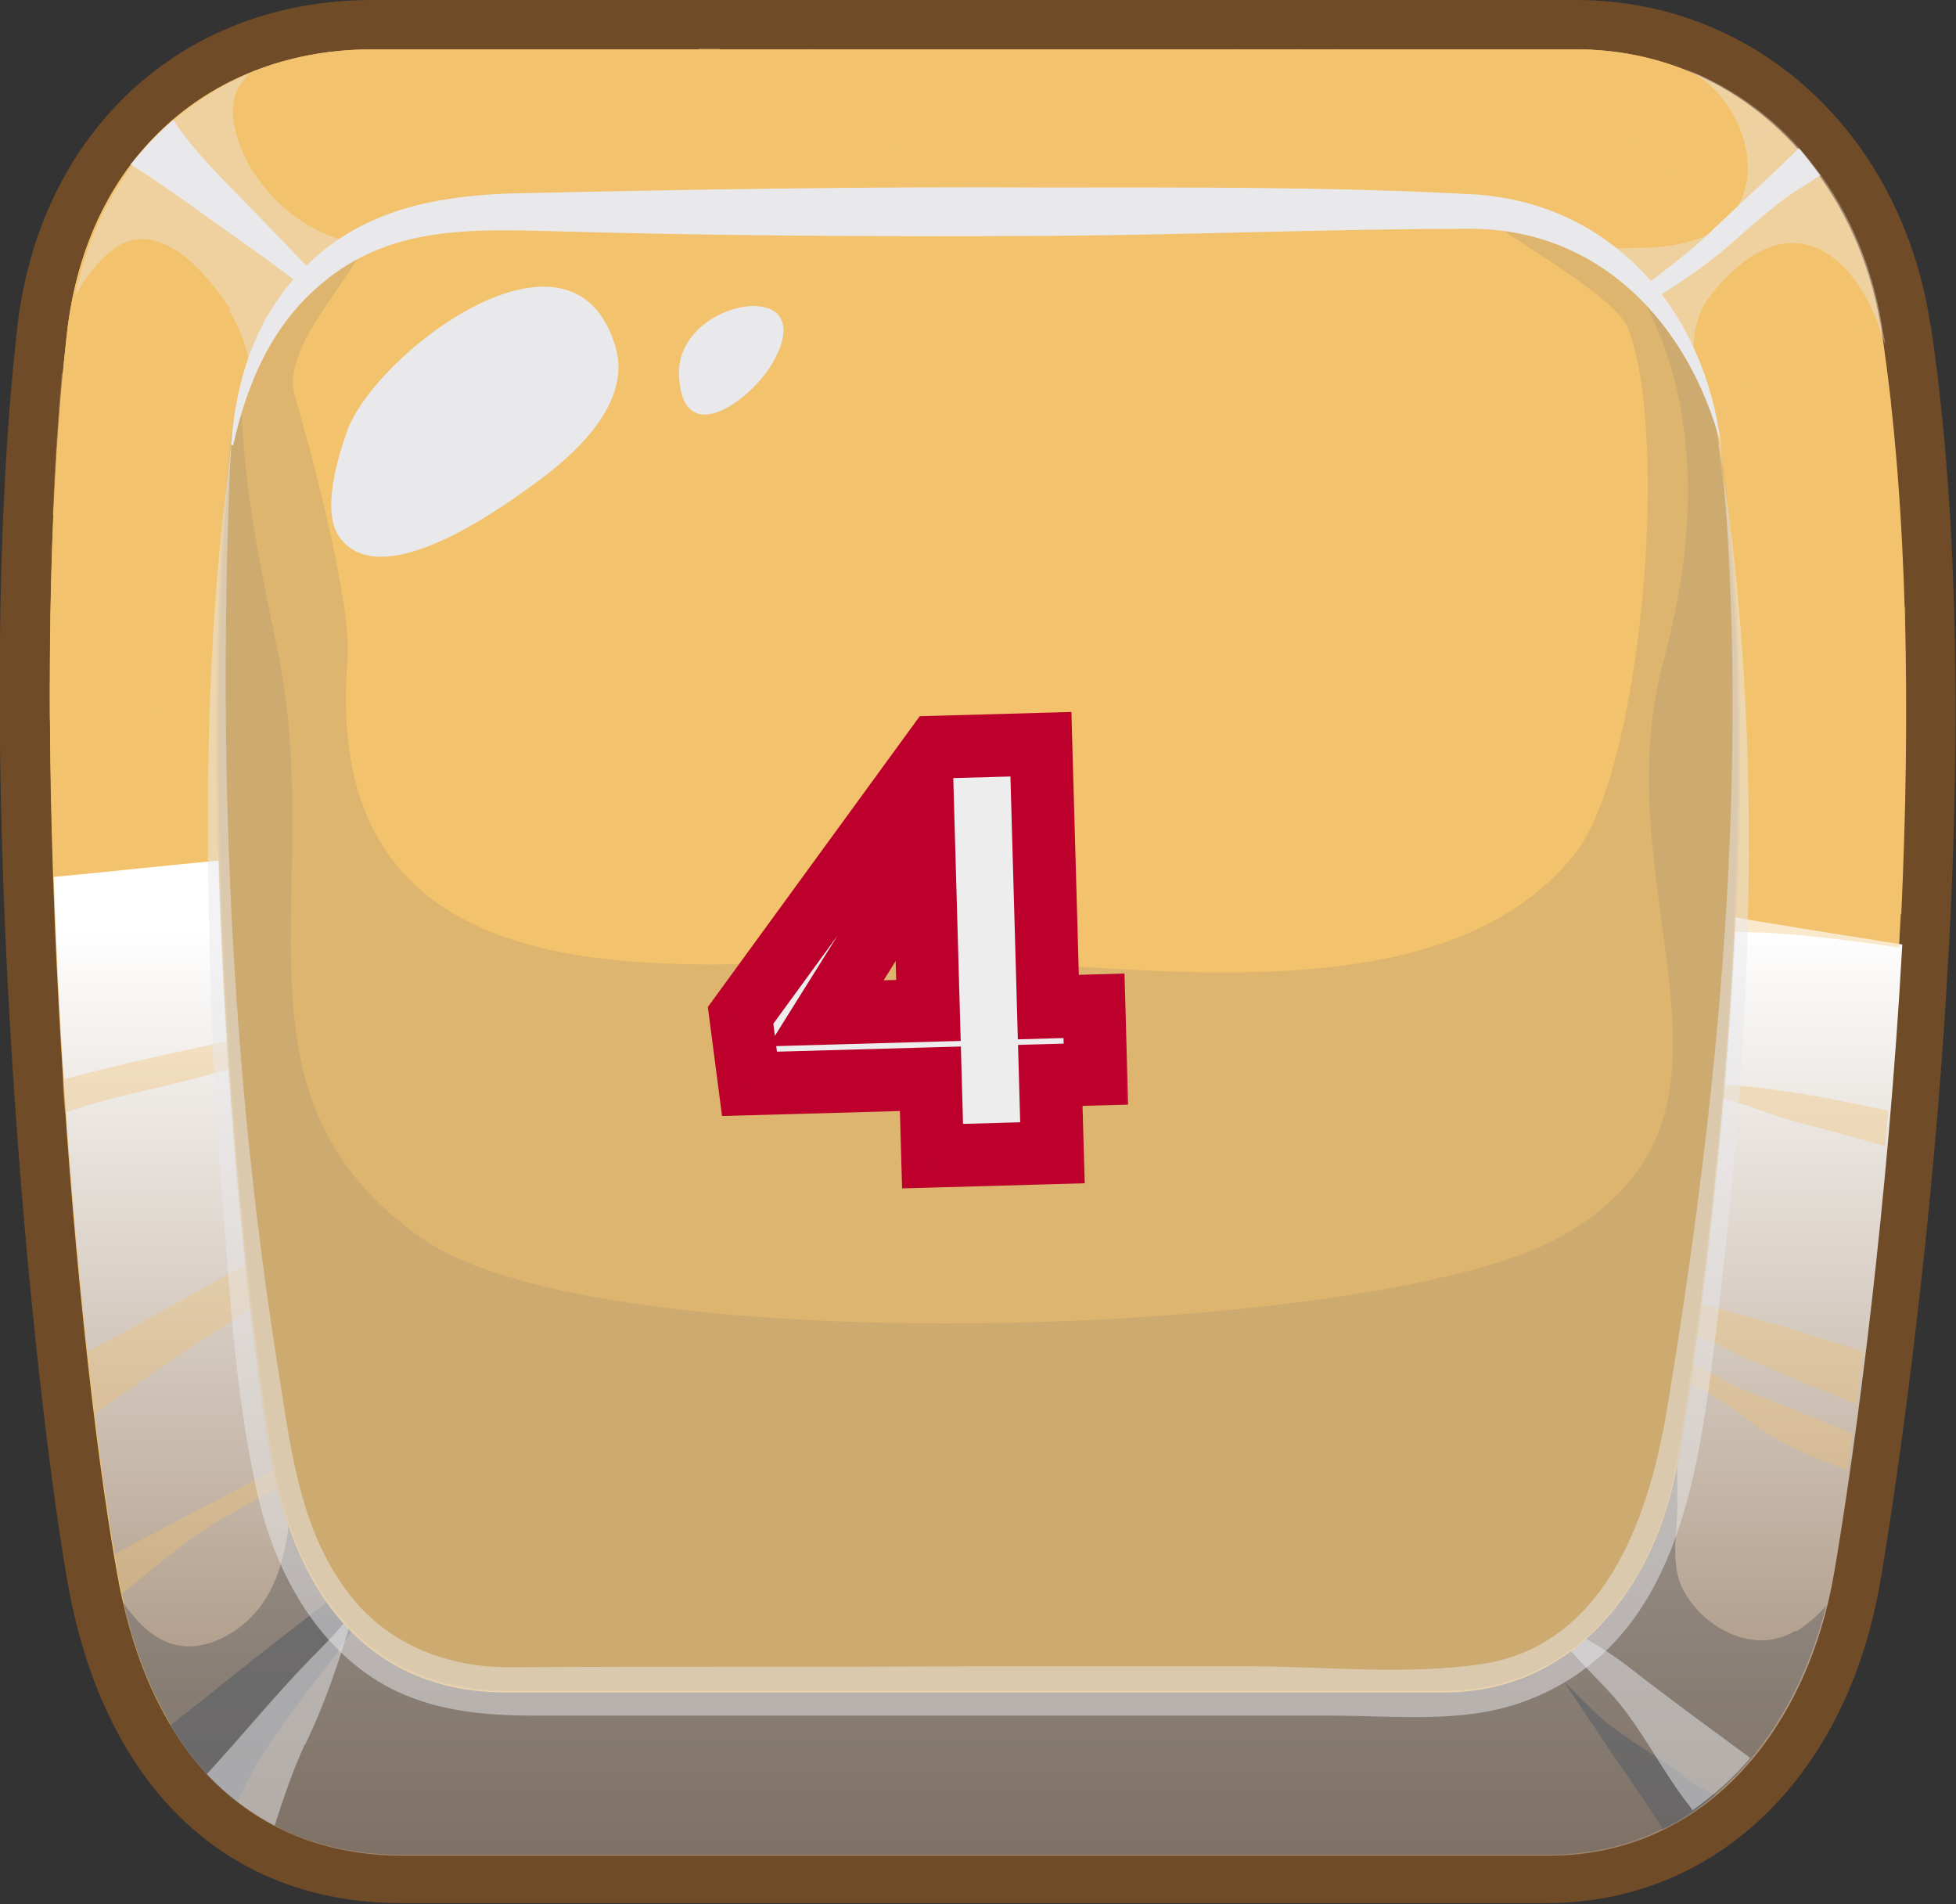 <svg width="187" height="182" viewBox="0 0 187 182" fill="none" xmlns="http://www.w3.org/2000/svg">
<rect x="0" y="0" width="187" height="182" fill="#333333" stroke="none"/>
<g clip-path="url(#clip0_36_30553)">
<path d="M184.578 31.216C181.865 12.814 167.913 0 150.666 0H35.559C17.344 0 3.779 12.621 1.648 31.313C-2.809 70.912 2.616 128.72 6.395 150.88C9.786 170.631 21.51 181.904 38.369 181.904H147.856C164.134 181.904 176.73 169.668 179.83 150.783C181.09 143.461 191.554 77.849 184.578 31.024V31.216Z" fill="#6F4B28"/>
<path d="M175.179 150.109C172.66 165.043 162.971 177.279 147.856 177.279H38.466C23.351 177.279 14.049 166.97 11.143 150.109C6.879 126.022 2.229 69.37 6.395 31.891C8.333 14.645 20.541 4.721 35.559 4.721H150.666C165.781 4.721 177.505 16.186 179.83 31.891C185.837 71.875 178.861 127.564 175.082 150.205L175.179 150.109Z" fill="#F2C26D"/>
<path d="M11.046 80.354C17.15 79.679 23.351 79.197 29.455 78.812C40.985 78.138 52.515 77.559 64.142 77.367C86.815 76.885 109.584 76.885 132.063 79.775C148.728 81.895 165.2 84.882 181.768 87.387C182.64 68.503 182.446 48.848 179.927 31.891C177.602 16.186 165.781 4.721 150.763 4.721H35.559C20.541 4.721 8.333 14.645 6.395 31.891C4.748 46.439 4.457 63.974 5.039 81.221C7.17 80.835 9.302 80.546 11.143 80.354H11.046Z" fill="#F2C26D"/>
<path style="mix-blend-mode:multiply" d="M127.897 82.088C103.771 79.39 79.354 79.583 55.228 80.45C43.698 80.835 32.072 81.221 20.638 82.281C15.503 82.762 10.271 83.34 5.136 83.822C6.008 110.221 8.721 135.85 11.24 150.205C14.147 166.97 23.448 177.375 38.563 177.375H148.05C163.165 177.375 172.854 165.139 175.374 150.205C177.505 137.68 180.509 114.846 181.865 90.277C163.94 87.483 146.112 84.207 128.091 82.184L127.897 82.088Z" fill="url(#paint0_linear_36_30553)"/>
<g style="mix-blend-mode:screen" opacity="0.7">
<g opacity="0.5">
<path d="M156.868 24.183C161.421 20.522 165.297 15.897 170.045 12.429C169.463 11.947 168.882 11.369 168.301 10.887C164.134 16.09 159.484 20.907 154.93 25.821C155.608 25.243 156.189 24.761 156.868 24.183Z" fill="#F2C26D"/>
</g>
<g opacity="0.5">
<path d="M72.571 24.858C73.54 24.858 74.509 24.761 75.381 24.665C75.381 21.678 75.575 18.595 75.866 15.608C76.156 12.718 76.35 9.731 76.835 6.841C76.835 6.359 77.125 5.492 77.319 4.721H71.603C71.409 8.382 72.184 12.14 72.087 15.801C72.087 18.595 71.699 22.064 72.571 24.954V24.858Z" fill="#F2C26D"/>
</g>
<g opacity="0.5">
<path d="M86.136 24.087C88.946 23.991 91.659 23.991 94.469 24.087C97.376 24.28 100.282 24.472 103.286 24.761C103.77 18.017 104.739 11.273 105.999 4.721H84.586C84.683 11.177 86.039 17.535 86.136 24.087Z" fill="#F2C26D"/>
</g>
<g opacity="0.5">
<path d="M52.418 24.472C52.418 24.472 53.096 24.28 53.484 24.28C57.166 23.798 60.848 24.28 64.626 24.569C64.626 19.655 63.754 14.549 63.851 9.635C63.851 7.997 63.851 6.359 64.045 4.721H46.508C46.992 6.359 47.38 7.901 47.864 9.539C49.221 14.549 50.674 19.559 52.418 24.472Z" fill="#F2C26D"/>
</g>
<g opacity="0.5">
<path d="M44.861 27.652C43.795 25.725 42.438 23.894 41.373 21.967C39.919 19.27 38.563 16.572 37.109 13.874C35.462 10.887 33.912 7.708 31.877 4.914C30.908 5.01 30.036 5.203 29.067 5.396C32.943 13.681 39.532 20.329 43.407 28.519C43.892 28.23 44.376 27.941 44.861 27.652Z" fill="#F2C26D"/>
</g>
<g opacity="0.5">
<path d="M67.339 24.761C68.115 24.761 68.89 24.761 69.665 24.858C68.987 21.967 69.277 18.788 69.277 15.897C69.277 12.14 68.599 8.382 68.793 4.625H66.855C66.661 7.901 66.661 11.08 66.758 14.259C66.758 17.728 67.436 21.197 67.436 24.665L67.339 24.761Z" fill="#F2C26D"/>
</g>
<g opacity="0.5">
<path d="M115.592 25.243C116.658 25.243 117.917 25.243 119.08 25.243C121.115 18.692 121.018 10.695 124.409 4.721H117.917C116.754 8.286 116.561 12.525 115.979 16.186C115.495 19.173 115.107 22.256 114.72 25.243H115.592Z" fill="#F2C26D"/>
</g>
<g opacity="0.5">
<path d="M165.006 37.961C161.228 39.984 157.449 41.911 153.573 43.742C153.864 44.513 154.155 45.283 154.348 46.15C157.546 45.283 160.743 44.513 163.844 43.453C167.526 42.2 171.304 40.755 175.18 39.791C177.021 39.31 178.959 39.021 180.8 38.443C180.509 36.227 180.218 34.011 179.928 31.891C179.928 31.506 179.831 31.12 179.734 30.735C178.087 31.409 176.536 32.276 174.889 33.144C171.595 34.685 168.301 36.323 165.006 38.057V37.961Z" fill="#F2C26D"/>
</g>
<g opacity="0.5">
<path d="M39.629 30.928C39.629 30.928 40.404 30.446 40.791 30.157C40.791 30.157 40.888 30.157 40.985 30.061C37.206 21.486 30.23 14.645 26.354 6.07C24.417 6.648 22.672 7.419 21.025 8.382C25.482 13.97 29.939 19.751 34.784 25.147C36.528 26.977 38.175 28.904 39.629 30.928Z" fill="#F2C26D"/>
</g>
<g opacity="0.5">
<path d="M157.643 60.41C157.643 60.41 157.643 60.892 157.739 61.181C157.739 61.373 157.739 61.47 157.739 61.662C157.739 61.662 157.836 61.662 157.933 61.662C164.813 62.048 171.789 62.337 178.765 62.433C179.928 62.433 181.09 62.433 182.156 62.433C182.156 60.988 182.156 59.446 182.156 58.001C177.408 58.194 172.661 58.001 167.913 58.676C164.522 59.157 161.034 59.639 157.643 60.314V60.41Z" fill="#F2C26D"/>
</g>
<g opacity="0.5">
<path d="M145.628 31.024C145.628 31.024 145.919 31.313 146.112 31.409C152.604 23.894 159.774 16.957 165.975 9.249C164.328 8.19 162.584 7.322 160.743 6.648C157.061 11.562 153.573 16.668 150.666 22.16C149.019 25.147 147.469 28.23 145.628 31.024Z" fill="#F2C26D"/>
</g>
<g opacity="0.5">
<path d="M122.083 25.147H124.021C125.571 18.306 126.928 10.695 130.222 4.721H127.8C125.571 7.612 124.699 12.525 124.021 16.09C123.439 19.173 122.955 22.16 122.083 25.147Z" fill="#F2C26D"/>
</g>
<g opacity="0.5">
<path d="M136.907 26.592C137.683 26.785 138.555 27.074 139.233 27.363C141.268 23.509 142.915 19.462 145.046 15.608C147.081 11.755 149.891 8.382 152.216 4.721C151.732 4.721 151.247 4.721 150.666 4.721H145.821C144.271 7.997 143.012 11.562 141.558 14.838C139.911 18.692 138.361 22.642 136.811 26.592H136.907Z" fill="#F2C26D"/>
</g>
<g opacity="0.5">
<path d="M159.774 126.504C159.774 126.504 159.774 126.697 159.774 126.793C162.294 127.275 165.007 129.009 166.847 129.78C170.336 131.321 173.921 132.767 177.506 134.212C177.699 132.574 177.893 130.936 178.184 129.202C172.176 127.275 166.169 125.444 159.968 123.999C159.968 124.866 159.871 125.637 159.774 126.504Z" fill="#F2C26D"/>
</g>
<g opacity="0.5">
<path d="M159.483 129.587C159.483 130.358 159.289 131.129 159.192 131.899C162.39 131.899 164.812 134.115 167.428 135.946C170.141 137.969 173.435 139.415 176.633 140.474C176.827 139.415 176.923 138.258 177.117 137.006C173.629 135.657 170.238 134.212 166.75 132.863C165.103 132.189 161.905 130.069 159.386 129.587H159.483Z" fill="#F2C26D"/>
</g>
<g opacity="0.5">
<path d="M34.106 137.873C34.106 137.873 34.3 137.777 34.397 137.68C34.3 137.102 34.203 136.428 34.106 135.85C32.944 136.332 31.781 137.295 30.812 137.873C28.39 139.318 25.967 140.667 23.545 141.92C19.379 144.136 15.116 146.255 10.949 148.568C10.949 149.049 11.143 149.628 11.24 150.109C11.337 150.88 11.531 151.554 11.627 152.325C14.437 150.109 17.15 147.701 20.251 145.774C24.805 142.98 29.649 140.667 34.3 137.873H34.106Z" fill="#F2C26D"/>
</g>
<g opacity="0.5">
<path d="M161.033 104.73C164.522 104.344 168.203 106.271 171.401 107.138C174.308 107.909 177.214 108.68 180.218 109.547C180.315 108.487 180.412 107.331 180.509 106.175C174.017 104.73 167.622 103.573 160.937 103.477C160.937 103.862 160.937 104.248 160.937 104.633L161.033 104.73Z" fill="#F2C26D"/>
</g>
<g opacity="0.5">
<path d="M160.549 88.158C160.549 88.158 160.549 88.736 160.549 89.025C164.715 89.025 169.075 89.025 173.242 89.507C176.052 89.796 178.861 90.181 181.574 90.567C181.574 89.507 181.671 88.447 181.768 87.484C174.695 87.195 167.622 87.772 160.452 88.254L160.549 88.158Z" fill="#F2C26D"/>
</g>
<g opacity="0.5">
<path d="M27.13 62.337C27.13 61.662 27.13 61.084 27.13 60.41C22.866 59.928 18.603 59.35 14.243 59.061C11.143 58.868 7.945 58.483 4.845 58.676C4.845 59.928 4.845 61.277 4.845 62.626C12.305 62.048 19.766 62.915 27.227 62.433L27.13 62.337Z" fill="#F2C26D"/>
</g>
<g opacity="0.5">
<path d="M18.991 67.732C21.801 67.636 24.611 67.347 27.324 66.961C27.324 66.576 27.324 66.191 27.324 65.901C27.324 65.612 27.324 65.42 27.324 65.131C19.863 65.612 12.209 64.649 4.748 65.323C4.748 66.48 4.748 67.636 4.748 68.792C9.399 69.177 14.34 67.925 18.894 67.732H18.991Z" fill="#F2C26D"/>
</g>
<g opacity="0.5">
<path d="M26.936 51.546C26.936 51.546 26.936 51.064 26.936 50.775C27.033 48.559 27.227 45.861 27.905 43.356C24.32 41.911 20.832 40.659 17.151 39.406C13.469 38.154 9.593 37.094 5.911 35.649C5.524 39.984 5.233 44.513 5.039 49.234C11.531 49.908 18.023 50.39 24.514 51.257C24.999 51.257 25.871 51.353 26.84 51.45L26.936 51.546Z" fill="#F2C26D"/>
</g>
<g opacity="0.5">
<path d="M27.808 100.683C27.711 99.912 27.614 99.141 27.518 98.371C20.348 99.816 13.081 101.261 6.008 103.188C6.008 104.248 6.105 105.308 6.202 106.367C9.69 105.115 13.468 104.344 16.763 103.573C20.445 102.61 24.03 101.646 27.808 100.779V100.683Z" fill="#F2C26D"/>
</g>
<g opacity="0.5">
<path d="M30.424 118.122C30.424 118.122 30.327 117.544 30.327 117.255C22.867 121.012 15.697 125.348 8.333 129.202C8.527 131.225 8.817 133.248 9.011 135.175C16.084 130.069 23.448 125.348 30.909 120.723C30.715 119.856 30.618 118.989 30.424 118.122Z" fill="#F2C26D"/>
</g>
</g>
<g style="mix-blend-mode:multiply" opacity="0.7">
<path d="M32.265 157.817C35.269 153.867 37.982 149.82 40.695 145.677C34.3 150.88 27.712 155.793 21.22 160.996C19.573 162.345 17.925 163.598 16.278 164.946C18.022 167.837 20.154 170.342 22.673 172.269C23.448 170.631 24.223 169.089 25.192 167.548C27.421 164.176 29.843 160.996 32.362 157.817H32.265Z" fill="#6B6D72"/>
</g>
<g style="mix-blend-mode:multiply" opacity="0.7">
<path d="M160.937 169.668C158.418 167.837 155.705 166.392 153.38 164.465C152.023 163.309 150.763 161.96 149.504 160.707C150.86 162.827 152.314 164.85 153.67 166.97C155.317 169.379 156.965 171.691 158.515 174.1C158.709 174.389 158.805 174.581 158.999 174.87C160.84 174.003 162.487 172.847 163.941 171.595C162.875 171.016 161.809 170.438 160.937 169.764V169.668Z" fill="#6B6D72"/>
</g>
<g style="mix-blend-mode:screen" opacity="0.4">
<path d="M21.897 29.675C24.223 33.336 24.32 37.286 24.029 41.526C23.351 53.087 24.223 64.745 24.513 76.307C24.513 78.812 24.707 81.317 24.804 83.726H154.057C154.832 75.344 155.801 66.865 157.061 58.579C157.836 52.895 157.642 47.017 159.677 41.526C160.355 39.695 161.324 38.057 161.614 36.13C162.002 33.529 161.614 30.927 163.262 28.615C165.103 26.11 168.203 23.123 171.497 23.22C175.857 23.412 178.764 27.941 180.218 32.951C180.218 32.565 180.121 32.18 180.024 31.795C178.28 19.751 170.916 10.213 160.742 6.455C164.909 7.997 167.816 13.392 166.943 17.535C165.878 22.738 160.936 23.701 156.285 23.701C146.693 23.701 137.295 26.688 127.799 27.459C117.723 28.326 107.549 27.941 97.472 27.17C87.59 26.496 77.707 25.339 67.824 24.376C58.135 23.509 48.349 24.087 38.66 23.894C32.362 23.701 27.323 21.485 23.932 15.994C22.769 14.067 21.413 10.213 22.963 8.093C23.254 7.708 23.544 7.419 23.835 7.033C15.503 10.502 9.302 17.921 7.17 28.326C7.945 26.881 8.914 25.532 10.174 24.376C14.727 20.04 19.669 25.918 22.091 29.675H21.897Z" fill="#E9E9EC"/>
</g>
<path d="M35.85 33.914C32.749 28.615 28.195 24.279 23.932 19.848C21.704 17.535 19.281 15.223 17.441 12.718C17.15 12.332 16.859 11.947 16.569 11.465C15.115 12.718 13.759 14.163 12.499 15.705C15.212 17.439 17.925 19.366 20.444 21.196C25.87 25.05 31.49 28.808 35.753 33.914H35.85Z" fill="#E9E9EC"/>
<path d="M152.41 31.602C155.898 29.964 159.58 27.844 162.681 25.532C165.781 23.316 168.397 20.426 171.595 18.306C172.37 17.824 173.145 17.343 174.017 16.765C173.339 15.897 172.66 14.934 171.982 14.163C169.366 16.765 166.556 19.27 163.843 21.871C160.452 25.243 155.898 27.941 152.507 31.409L152.41 31.602Z" fill="#E9E9EC"/>
<g style="mix-blend-mode:multiply" opacity="0.4">
<path d="M171.595 155.89C167.816 158.202 163.069 155.697 161.131 152.325C159.484 149.724 160.453 146.255 160.356 143.365C160.356 140.667 160.356 137.777 160.162 134.886C159.387 138.451 158.902 142.016 158.127 145.581C157.837 146.93 155.802 147.219 155.414 145.773C152.895 137.391 152.701 128.72 152.508 120.049C152.314 111.377 152.604 102.706 153.186 94.131C153.283 91.626 153.476 89.121 153.767 86.616H24.902C25.386 96.347 26.064 105.982 27.033 115.713C27.808 122.939 27.712 130.165 27.808 137.391C27.905 144.039 28.293 153.289 21.026 156.661C17.054 158.491 14.05 156.564 11.725 153.096C15.213 168.126 24.224 177.279 38.467 177.279H147.954C161.906 177.279 171.208 166.873 174.599 153.481C173.727 154.445 172.855 155.215 171.789 155.89H171.595Z" fill="#515358"/>
</g>
<path opacity="0.5" d="M29.165 166.777C31.2 162.538 32.556 158.395 33.816 154.059C32.556 155.601 31.2 157.046 29.746 158.491C26.258 162.056 23.158 165.91 19.767 169.571C21.704 171.595 23.836 173.232 26.258 174.485C27.13 171.787 28.002 169.186 29.165 166.681V166.777Z" fill="#E9E9EC"/>
<path opacity="0.5" d="M155.995 159.551C153.767 157.817 151.538 156.468 149.019 155.312C148.535 155.119 147.953 154.83 147.372 154.445C147.857 155.119 148.438 155.697 148.922 156.372C150.666 158.491 152.507 160.225 154.348 162.249C157.061 165.428 158.805 169.089 161.324 172.365C161.518 172.558 161.615 172.751 161.809 173.04C163.844 171.594 165.685 169.956 167.332 168.03C163.553 165.235 159.677 162.441 155.995 159.551Z" fill="#E9E9EC"/>
<path d="M160.452 139.511C158.417 151.747 150.375 161.767 138.07 161.767H48.349C35.947 161.767 28.39 153.289 25.967 139.511C22.576 119.663 18.604 73.32 22.092 42.586C23.642 28.519 33.718 20.329 46.024 20.329H140.396C152.798 20.329 162.39 29.771 164.328 42.586C169.269 75.344 163.553 121.012 160.452 139.511Z" fill="#F2C26D"/>
<g style="mix-blend-mode:multiply" opacity="0.15">
<path d="M164.328 42.489C162.487 29.868 153.088 20.522 141.074 20.233C143.593 22.256 154.348 28.23 155.607 31.313C159.677 41.429 156.964 73.513 150.569 81.606C137.973 97.407 109.487 92.301 89.818 91.626C71.409 91.048 30.133 100.008 33.234 63.011C33.621 57.519 29.746 43.164 28.195 37.864C26.936 33.625 32.362 28.133 34.59 23.991C34.881 23.412 35.269 22.834 35.656 22.353C28.486 25.725 23.254 32.565 22.188 42.393C18.797 73.128 22.673 119.567 26.064 139.318C28.486 153.096 36.141 161.574 48.446 161.574H138.167C150.569 161.574 158.514 151.554 160.549 139.318C163.649 120.819 169.366 75.151 164.425 42.393L164.328 42.489Z" fill="#6B6D72"/>
</g>
<g style="mix-blend-mode:multiply" opacity="0.15">
<path d="M164.328 42.489C163.359 35.841 160.259 30.06 155.802 26.11C157.739 29.579 159.387 33.144 160.259 36.997C162.293 45.861 161.324 54.629 158.999 63.3C152.992 85.942 170.238 106.753 148.825 118.411C131.385 127.853 57.748 130.454 40.404 118.411C20.735 104.729 31.297 85.075 26.549 62.24C24.902 54.34 23.255 46.343 23.061 38.25C23.061 37.961 23.061 37.575 23.061 37.19C22.576 38.828 22.189 40.562 21.995 42.489C18.604 73.224 22.479 119.663 25.87 139.415C28.293 153.192 35.947 161.671 48.252 161.671H137.974C150.376 161.671 158.321 151.651 160.356 139.415C163.456 120.916 169.173 75.247 164.231 42.489H164.328Z" fill="#6B6D72"/>
</g>
<path d="M22.092 42.489C22.576 36.227 24.417 30.349 28.971 25.725C34.3 20.233 41.179 18.788 48.543 18.499C65.499 18.113 82.455 17.824 99.411 17.921C113.266 17.921 127.316 17.824 141.171 18.595C154.348 19.558 162.972 29.868 164.522 42.489C161.518 31.12 153.089 21.871 140.59 21.871C127.509 21.871 113.751 22.449 100.477 22.545C84.199 22.642 67.824 22.545 51.547 22.064C44.086 21.871 36.916 21.967 30.909 26.977C26.064 30.927 23.642 36.516 22.286 42.585L22.092 42.489Z" fill="#E9E9EC"/>
<path opacity="0.5" d="M164.328 42.489C169.076 72.068 167.332 102.417 163.456 131.996C161.809 144.328 158.805 158.009 145.434 162.73C139.718 164.754 133.226 163.983 127.219 163.983C118.595 163.983 109.972 163.983 101.446 163.983C84.78 163.983 68.018 163.983 51.353 163.983C46.315 163.983 41.373 163.598 36.819 161.093C30.134 157.335 26.258 150.109 24.611 142.787C22.867 135.079 22.189 126.986 21.607 119.085C20.929 110.896 20.348 102.706 20.154 94.517C19.669 79.486 19.669 64.36 21.317 49.33C21.607 47.017 21.801 44.705 22.092 42.393C20.735 72.164 21.995 102.417 26.742 131.803C27.905 139.222 28.874 146.93 33.816 152.903C37.497 157.335 42.923 159.358 48.64 159.358C63.464 159.262 78.289 159.358 93.21 159.262C101.833 159.262 110.456 159.262 119.08 159.262C126.443 159.262 134.292 160.129 141.559 159.069C153.379 157.335 157.546 145.195 159.29 135.175C164.328 104.922 167.428 73.513 164.522 42.874C164.522 42.682 164.522 42.489 164.522 42.296L164.328 42.489Z" fill="#E9E9EC"/>
<path d="M58.813 33.047C54.647 19.366 35.657 33.914 33.137 41.333C32.265 43.838 30.715 48.944 32.459 51.353C36.335 56.749 47.38 48.944 50.675 46.536C54.647 43.742 60.558 38.635 58.813 33.047Z" fill="#E9E9EC"/>
<path d="M73.153 29.386C70.246 28.615 64.723 31.216 64.917 35.841C65.208 43.356 72.184 37.961 74.025 34.396C75.672 31.409 74.8 29.771 73.153 29.386Z" fill="#E9E9EC"/>
<mask id="path-43-outside-1_36_30553" maskUnits="userSpaceOnUse" x="66.105" y="66.987" width="42.283" height="47.133" fill="black">
<rect fill="white" x="66.105" y="66.987" width="42.283" height="47.133"/>
<path d="M88.763 96.58L88.347 81.853L78.967 96.855L88.763 96.58ZM89.156 110.508L88.947 103.111L71.654 103.597L70.802 97.051L89.486 71.417L99.515 71.135L100.225 96.258L104.59 96.136L104.774 102.666L100.41 102.789L100.619 110.186L89.156 110.508Z"/>
</mask>
<path d="M88.763 96.58L88.347 81.853L78.967 96.855L88.763 96.58ZM89.156 110.508L88.947 103.111L71.654 103.597L70.802 97.051L89.486 71.417L99.515 71.135L100.225 96.258L104.59 96.136L104.774 102.666L100.41 102.789L100.619 110.186L89.156 110.508Z" fill="#EDEDED"/>
<path d="M88.763 96.58L88.848 99.579L91.846 99.495L91.762 96.496L88.763 96.58ZM88.347 81.853L91.346 81.769L91.065 71.846L85.803 80.262L88.347 81.853ZM78.967 96.855L76.423 95.265L73.455 100.011L79.051 99.854L78.967 96.855ZM89.156 110.508L86.158 110.592L86.242 113.591L89.241 113.507L89.156 110.508ZM88.947 103.111L91.946 103.027L91.861 100.028L88.863 100.112L88.947 103.111ZM71.654 103.597L68.679 103.983L69.029 106.671L71.739 106.595L71.654 103.597ZM70.802 97.051L68.378 95.284L67.673 96.251L67.827 97.438L70.802 97.051ZM89.486 71.417L89.401 68.418L87.929 68.459L87.061 69.649L89.486 71.417ZM99.515 71.135L102.514 71.051L102.429 68.052L99.43 68.136L99.515 71.135ZM100.225 96.258L97.226 96.343L97.311 99.341L100.31 99.257L100.225 96.258ZM104.59 96.136L107.589 96.052L107.504 93.053L104.505 93.137L104.59 96.136ZM104.774 102.666L104.859 105.665L107.858 105.581L107.773 102.582L104.774 102.666ZM100.41 102.789L100.325 99.79L97.326 99.874L97.411 102.873L100.41 102.789ZM100.619 110.186L100.703 113.185L103.702 113.101L103.617 110.102L100.619 110.186ZM91.762 96.496L91.346 81.769L85.348 81.937L85.764 96.664L91.762 96.496ZM85.803 80.262L76.423 95.265L81.51 98.446L90.891 83.444L85.803 80.262ZM79.051 99.854L88.848 99.579L88.678 93.581L78.882 93.856L79.051 99.854ZM92.155 110.424L91.946 103.027L85.948 103.195L86.158 110.592L92.155 110.424ZM88.863 100.112L71.569 100.598L71.739 106.595L89.032 106.11L88.863 100.112ZM74.629 103.21L73.777 96.665L67.827 97.438L68.679 103.983L74.629 103.21ZM73.227 98.819L91.91 73.184L87.061 69.649L68.378 95.284L73.227 98.819ZM89.57 74.415L99.6 74.134L99.43 68.136L89.401 68.418L89.57 74.415ZM96.516 71.219L97.226 96.343L103.224 96.174L102.514 71.051L96.516 71.219ZM100.31 99.257L104.675 99.135L104.505 93.137L100.14 93.26L100.31 99.257ZM101.591 96.22L101.776 102.751L107.773 102.582L107.589 96.052L101.591 96.22ZM104.69 99.668L100.325 99.79L100.494 105.788L104.859 105.665L104.69 99.668ZM97.411 102.873L97.62 110.27L103.617 110.102L103.408 102.705L97.411 102.873ZM100.534 107.187L89.072 107.509L89.241 113.507L100.703 113.185L100.534 107.187Z" fill="#BC002B" mask="url(#path-43-outside-1_36_30553)"/>
</g>
<defs>
<linearGradient id="paint0_linear_36_30553" x1="93.404" y1="88.832" x2="93.404" y2="219.094" gradientUnits="userSpaceOnUse">
<stop stop-color="white"/>
<stop offset="1" stop-color="#6F4B28"/>
</linearGradient>
<clipPath id="clip0_36_30553">
<rect width="187" height="182" fill="white"/>
</clipPath>
</defs>
</svg>
